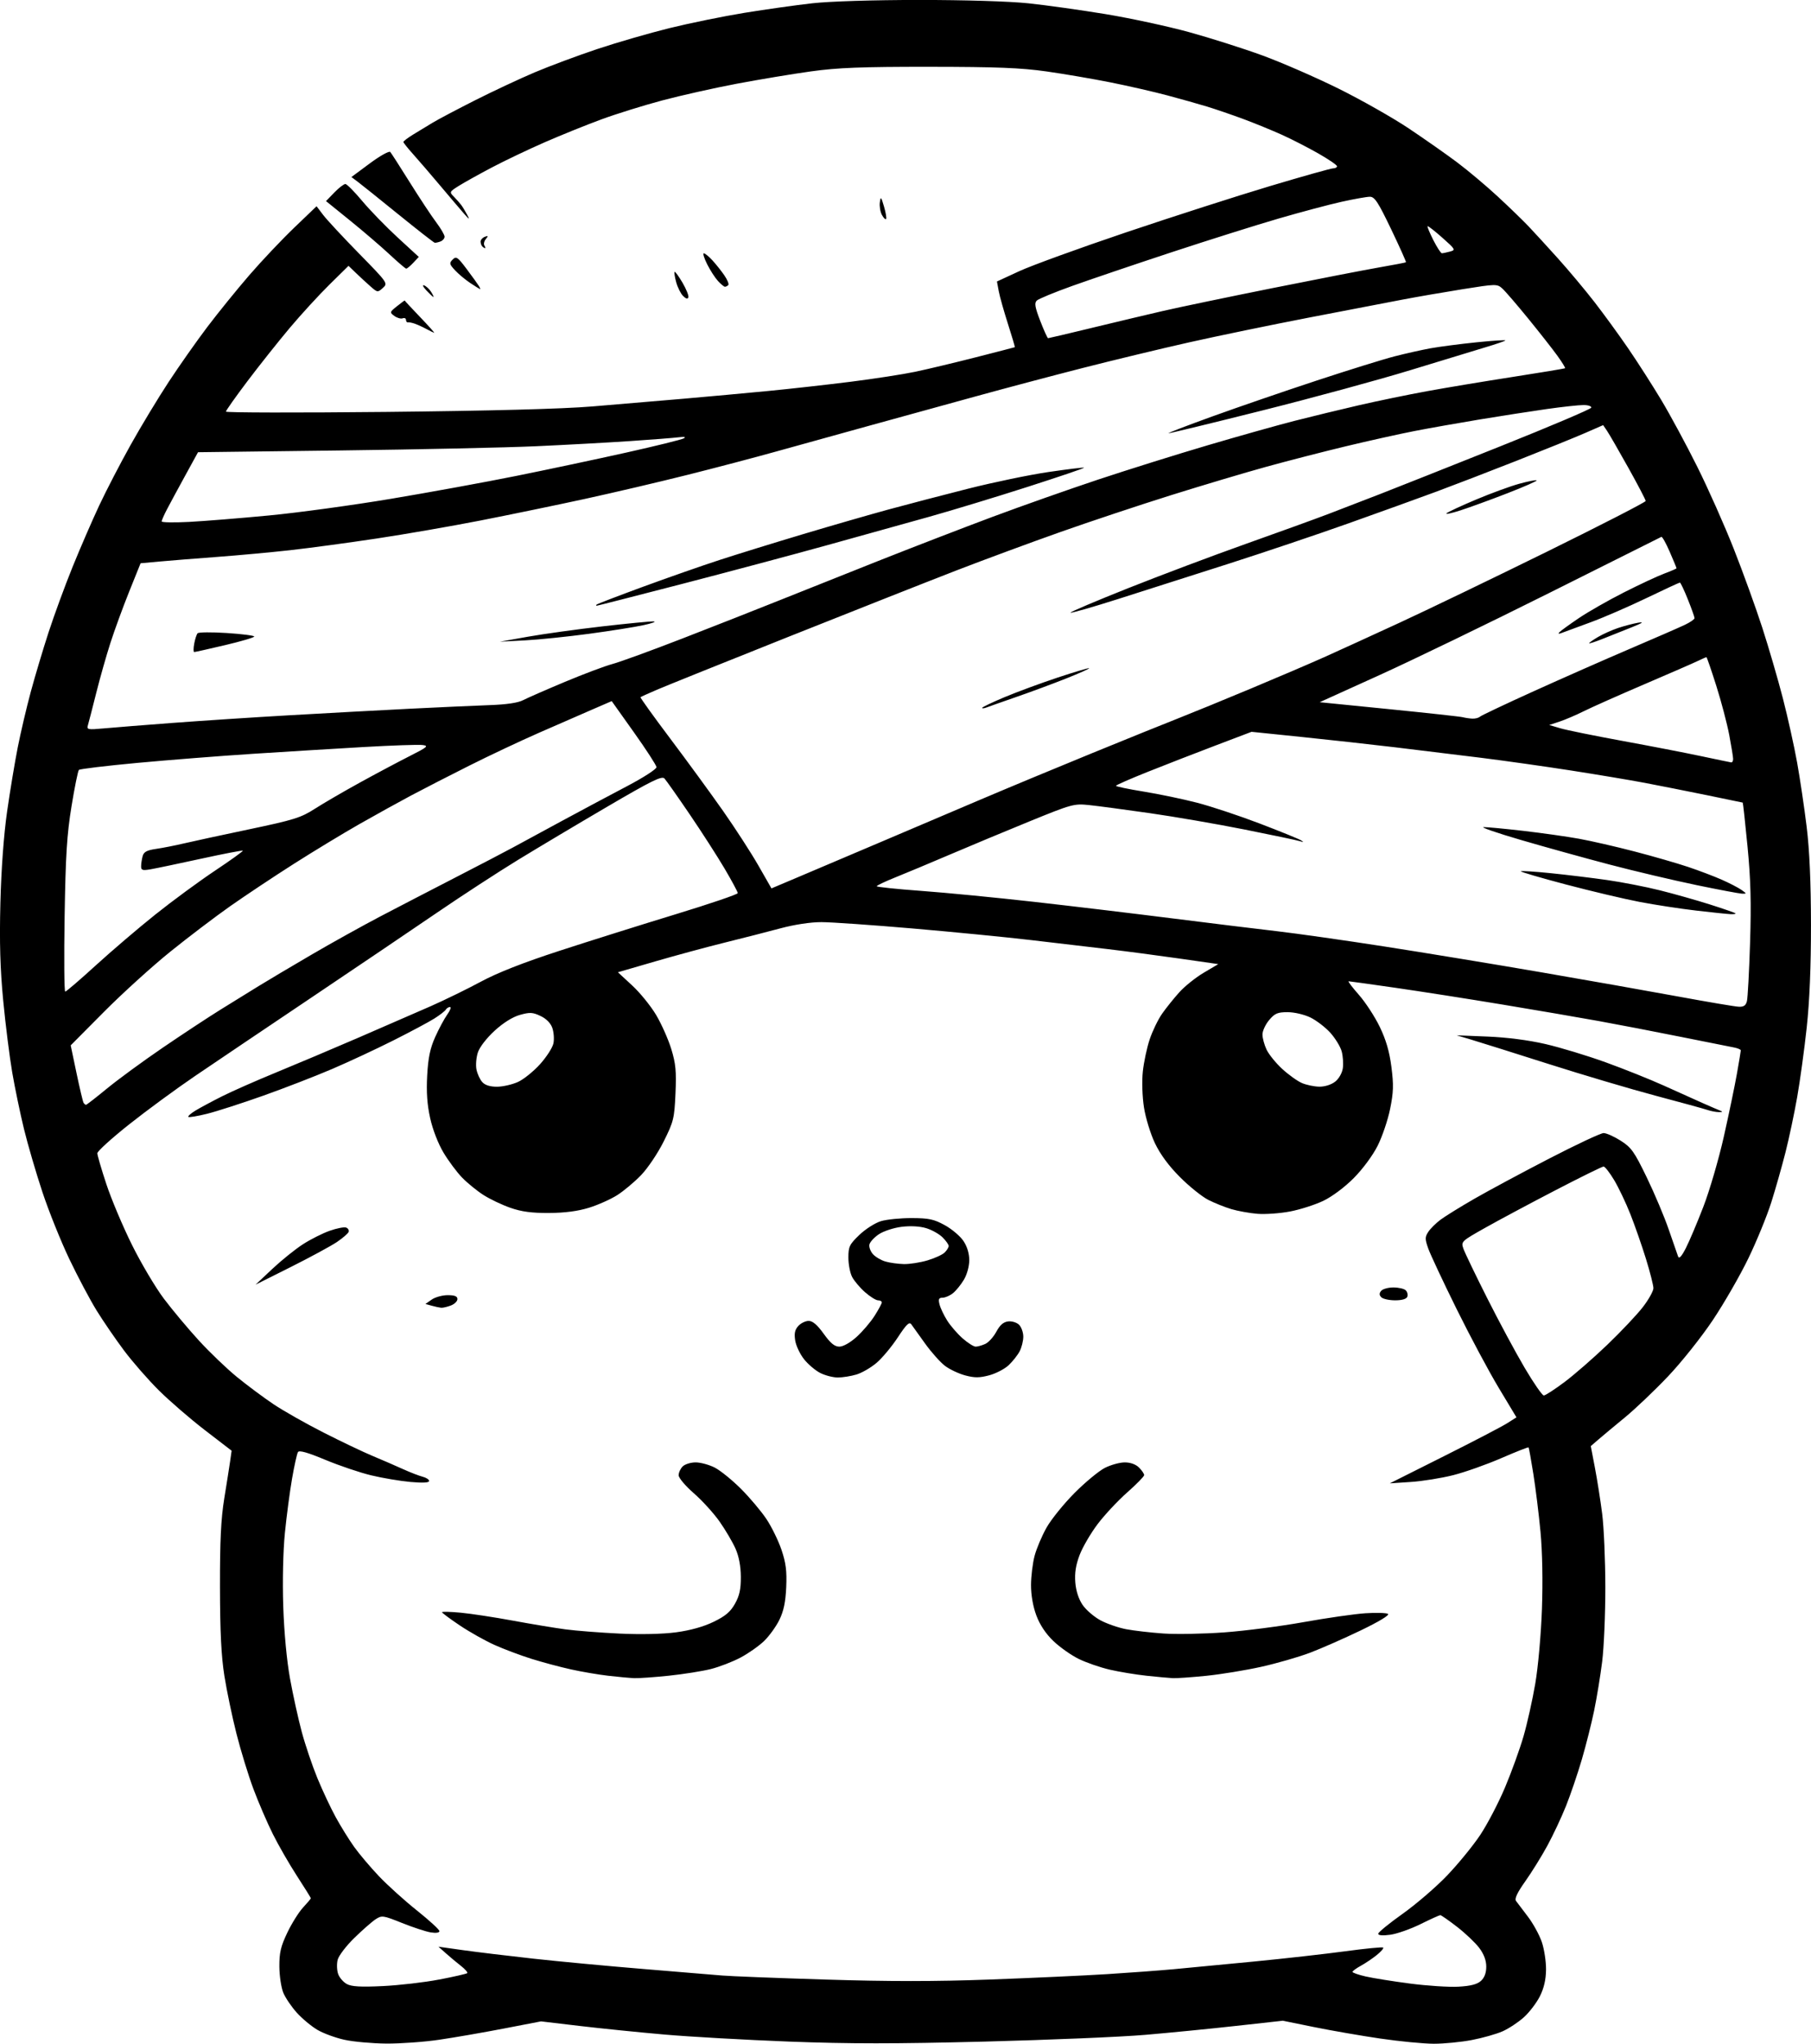 <?xml version="1.0" encoding="UTF-8" standalone="no"?>
<!-- Created with Inkscape (http://www.inkscape.org/) -->

<svg
   width="186.301mm"
   height="210.2mm"
   viewBox="0 0 186.301 210.2"
   version="1.1"
   id="svg1"
   xml:space="preserve"
   xmlns="http://www.w3.org/2000/svg"
   xmlns:svg="http://www.w3.org/2000/svg"><defs
     id="defs1"><clipPath
       clipPathUnits="userSpaceOnUse"
       id="clipPath3"><path
         id="path3"
         style="fill:#ff0000;fill-opacity:1;fill-rule:nonzero;stroke:none;stroke-width:0.265"
         d="M -89.403,17.953 V 231.3 H 127.508 V 17.953 Z M 57.309,146.549 c 0.779,0.017 1.735,0.443 2.742,1.429 1.453,1.422 2.55,3.153 3.545,4.912 0.577,1.139 1.155,2.278 1.724,3.421 2.235,4.488 -2.301,6.745 -4.534,2.256 -0.531,-1.067 -1.074,-2.128 -1.605,-3.196 -0.69,-1.236 -1.451,-2.424 -2.372,-3.504 -2.339,-2.741 -1.492,-5.364 0.5,-5.32 z" /></clipPath><clipPath
       clipPathUnits="userSpaceOnUse"
       id="clipPath13"><path
         id="path14"
         style="fill:#ff0000;fill-opacity:1;fill-rule:nonzero;stroke:none;stroke-width:0.265"
         d="M 84.92,6.468 V 221.747 H 301.984 V 6.468 Z M 147.303,105.999 c 1.813,0.032 2.92,2.212 1.02,4.898 -0.86,1.216 -1.919,2.265 -2.928,3.352 -3.411,3.675 -7.125,0.225 -3.71,-3.447 0.863,-0.928 1.774,-1.818 2.517,-2.849 1.008,-1.398 2.152,-1.971 3.102,-1.954 z m 142.07,64.877 c 1.17,0.019 2.442,1.133 2.849,3.448 0.109,0.617 0.305,1.218 0.556,1.791 2.007,4.594 -2.798,6.589 -4.678,1.941 -0.413,-1.023 -0.771,-2.073 -0.912,-3.173 -0.338,-2.642 0.859,-4.028 2.185,-4.007 z m -10.44,21.226 c 2.358,0.053 3.266,2.914 0.218,5.115 -0.439,0.317 -0.879,0.635 -1.318,0.952 -2.327,1.612 -4.731,3.096 -7.162,4.543 -4.308,2.565 -6.911,-1.774 -2.606,-4.343 2.335,-1.393 4.648,-2.811 6.882,-4.362 0.413,-0.298 0.826,-0.597 1.238,-0.895 1.016,-0.734 1.963,-1.029 2.749,-1.011 z" /></clipPath><clipPath
       clipPathUnits="userSpaceOnUse"
       id="clipPath40"><path
         id="path41"
         style="fill:#ff0000;fill-opacity:1;fill-rule:nonzero;stroke:none;stroke-width:0.265"
         d="M 43.057,-39.498 V 187.125 H 282.728 V -39.498 Z M 273.926,87.761 c 0.888,1.99e-4 1.793,0.629 2.287,1.936 0.24,0.181 0.455,0.438 0.653,0.731 0.052,-0.004 0.104,-0.009 0.156,-0.009 1.262,-1.43e-4 2.484,1.253 2.414,3.758 -0.062,2.208 -0.32,4.403 -0.577,6.595 -0.253,1.781 -0.124,0.912 -0.382,2.606 -0.197,1.294 -0.69,2.176 -1.288,2.718 -0.393,2.176 -1.155,4.269 -1.982,6.313 -0.604,1.417 -0.293,0.726 -0.929,2.076 -1.392,2.957 -3.829,3.062 -4.761,1.523 -0.503,2.475 -2.509,3.069 -3.797,1.846 -1.491,0.85 -2.947,1.762 -4.369,2.723 -1.932,1.353 -3.74,2.87 -5.601,4.318 -1.056,0.864 -2.249,1.52 -3.449,2.155 -0.851,0.456 -1.787,0.682 -2.729,0.855 -4.931,0.904 -5.831,-4.154 -0.887,-4.986 0.429,-0.072 0.865,-0.146 1.256,-0.349 0.939,-0.493 1.878,-0.991 2.7,-1.671 1.952,-1.519 3.848,-3.111 5.882,-4.521 1.911,-1.284 3.872,-2.496 5.896,-3.593 -0.004,-0.48 0.074,-1.012 0.285,-1.604 0.093,-2.239 0.229,-4.478 0.362,-6.714 0.041,-0.713 0.081,-1.426 0.122,-2.138 0.143,-2.503 1.478,-3.682 2.742,-3.61 0.021,0.001 0.04,0.017 0.061,0.019 0.204,-1.107 0.405,-2.215 0.601,-3.324 0.408,-2.314 1.722,-3.351 2.911,-3.29 0.016,7.93e-4 0.03,0.014 0.046,0.015 -0.007,-0.101 -0.012,-0.203 -0.021,-0.304 -0.23,-2.654 1.062,-4.073 2.398,-4.073 z m -1.758,16.091 c -0.012,0.066 -0.024,0.131 -0.037,0.197 -0.515,2.431 -1.118,4.86 -2.023,7.18 0.023,0.01 0.047,0.019 0.07,0.029 0.08,-0.18 0.112,-0.231 0.337,-0.76 0.682,-1.661 1.293,-3.36 1.669,-5.119 0.057,-0.266 0.126,-0.515 0.204,-0.75 -0.087,-0.243 -0.18,-0.482 -0.22,-0.778 z" /></clipPath><clipPath
       clipPathUnits="userSpaceOnUse"
       id="clipPath70"><path
         id="path71"
         style="fill:#ff0000;fill-opacity:1;fill-rule:nonzero;stroke:none;stroke-width:0.265"
         d="M 97.496,-109.053 V 118.098 H 291.957 V -109.053 Z M 274.904,19.673 c 1.064,-0.014 2.291,0.797 3.052,2.687 0.249,0.618 0.547,1.213 0.812,1.823 0.107,-2.113 1.289,-3.2 2.487,-3.161 1.187,0.04 2.387,1.184 2.566,3.527 0.14,1.838 0.193,3.681 0.244,5.524 -0.011,1.287 0.002,0.664 -0.037,1.869 -0.066,2.043 -0.948,3.225 -1.958,3.569 -1.069,1.012 -3.065,0.734 -4.388,-1.801 -0.66,-1.264 -1.3,-2.536 -1.914,-3.823 -0.891,-1.859 -1.744,-3.734 -2.514,-5.646 -1.111,-2.762 0.095,-4.547 1.65,-4.568 z M 227.408,35.166 c 2.854,0.015 3.658,3.328 -0.009,5.106 -0.104,0.05 -0.215,0.086 -0.319,0.136 0.088,0.175 0.173,0.357 0.252,0.552 0.293,0.724 0.673,1.407 1.022,2.105 0.498,0.995 0.621,1.855 0.55,2.582 0.792,0.093 1.701,0.526 2.612,1.422 0.856,0.843 1.702,1.693 2.505,2.586 0.742,0.777 1.453,1.573 2.073,2.452 0.272,0.28 0.491,0.609 0.725,0.921 0.429,0.574 0.681,1.116 0.845,1.632 0.408,0.301 0.817,0.711 1.211,1.261 0.724,1.01 1.467,2.007 2.157,3.042 0.676,1.094 1.398,2.16 2.147,3.204 0.571,1.006 1.296,1.896 2.011,2.799 0.728,0.988 1.677,1.73 2.628,2.487 0.722,0.583 1.495,1.1 2.254,1.633 0.305,0.214 0.496,0.444 0.726,0.669 1.203,-0.616 2.413,-1.22 3.623,-1.819 3.306,-1.685 6.712,-3.157 10.085,-4.697 2.151,-0.996 4.314,-1.966 6.48,-2.928 1.577,-0.776 3.159,-1.558 4.67,-2.459 0.959,-0.641 2.093,-1.036 2.987,-1.773 0.287,-0.274 0.732,-0.459 0.897,-0.843 0.681,-1.583 1.735,-2.217 2.705,-2.202 1.852,0.029 3.398,2.421 1.462,5.081 -0.558,0.767 -1.201,1.439 -1.983,1.984 -1.094,0.816 -2.306,1.431 -3.487,2.111 -1.685,0.992 -3.433,1.881 -5.194,2.729 -2.15,0.955 -4.297,1.918 -6.433,2.907 -3.326,1.518 -6.683,2.968 -9.942,4.63 -2.508,1.241 -5.016,2.489 -7.449,3.871 -4.168,2.367 -6.787,-1.43 -3.212,-3.955 -0.452,-0.321 -0.913,-0.629 -1.344,-0.978 -1.252,-0.998 -2.476,-2.022 -3.446,-3.309 -0.762,-0.966 -1.542,-1.917 -2.153,-2.989 -0.783,-1.094 -1.542,-2.206 -2.248,-3.351 -0.585,-0.885 -1.23,-1.727 -1.83,-2.602 -0.434,-0.634 -0.706,-1.242 -0.855,-1.809 -0.463,-0.305 -0.925,-0.703 -1.368,-1.296 -0.269,-0.361 -0.532,-0.727 -0.829,-1.066 -0.481,-0.719 -1.103,-1.312 -1.678,-1.953 -0.742,-0.827 -1.529,-1.608 -2.319,-2.389 -1.064,-1.052 -1.491,-2.108 -1.473,-2.979 -0.914,-0.171 -1.898,-0.859 -2.638,-2.341 -0.487,-0.976 -1.028,-1.934 -1.362,-2.978 -8e-4,-0.002 -0.001,-0.004 -0.002,-0.007 -4.509,1.671 -6.301,-2.894 -1.716,-4.743 1.473,-0.594 2.958,-1.172 4.39,-1.86 0.847,-0.407 1.615,-0.579 2.274,-0.576 z" /></clipPath><clipPath
       clipPathUnits="userSpaceOnUse"
       id="clipPath74"><path
         id="path74"
         style="fill:#ff0000;fill-opacity:1;fill-rule:nonzero;stroke:none;stroke-width:0.265"
         d="M -29.884,-77.634 V 138.928 H 157.383 V -77.634 Z m 105.147,29.171 c 1.817,-0.063 3.051,2.061 1.286,4.838 -1.693,2.663 -3.352,5.35 -4.901,8.099 -2.462,4.368 -6.904,1.945 -4.446,-2.425 1.602,-2.849 3.32,-5.632 5.073,-8.39 0.924,-1.455 2.037,-2.088 2.988,-2.121 z" /></clipPath><clipPath
       clipPathUnits="userSpaceOnUse"
       id="clipPath96"><path
         id="path97"
         style="fill:#ff0000;fill-opacity:1;fill-rule:nonzero;stroke:none;stroke-width:0.265"
         d="M 42.322,-124.123 V 99.614 H 302.684 V -124.123 Z m 40.333,11.403 c 1.194,0.028 2.451,1.157 2.735,3.49 0.08,0.655 0.17,1.309 0.251,1.964 0.465,-0.511 1.041,-0.769 1.613,-0.769 1.266,10e-6 2.509,1.254 2.459,3.76 -0.055,2.764 0.145,5.52 0.415,8.268 0.439,3.96 1.043,7.9 1.821,11.808 0.267,1.605 0.705,3.161 1.219,4.701 1.47,4.411 -2.564,6.102 -4.414,2.53 0.076,0.719 0.203,1.433 0.236,2.155 0.229,5.008 -4.765,5.005 -5.065,0 -0.226,-3.772 -1.059,-7.5 -1.755,-11.21 -0.885,-4.48 -1.337,-9.02 -1.674,-13.569 -0.096,-1.29 0.179,-2.259 0.632,-2.92 -0.266,-2.07 -0.526,-4.141 -0.776,-6.214 -0.32,-2.644 0.952,-4.026 2.305,-3.994 z M 238.177,73.473 c 0.735,0.009 1.599,0.258 2.532,0.834 1.557,0.962 2.938,2.179 4.369,3.314 1.888,1.433 3.695,2.966 5.546,4.445 1.456,1.008 2.826,2.135 4.257,3.176 1.018,0.731 2.048,1.444 3.073,2.165 0.106,0.068 0.212,0.137 0.318,0.205 1.021,0.659 1.625,1.404 1.902,2.118 2.665,1.245 1.896,4.675 -2.237,4.619 -1.032,-0.014 -2.065,-0.029 -3.096,-0.064 -1.753,-0.066 -3.508,-0.153 -5.247,-0.402 -1.6,-0.264 -3.181,-0.634 -4.709,-1.185 -1.408,-0.529 -2.822,-1.053 -4.176,-1.71 -1.148,-0.642 -2.264,-1.323 -3.217,-2.241 -0.917,-0.777 -1.798,-1.593 -2.7,-2.388 -2.704,-2.382 -1.769,-5.031 0.373,-5.107 0.313,-0.011 0.653,0.032 1.01,0.14 0.386,-0.578 1.079,-0.981 2.08,-0.968 0.564,0.007 1.215,0.139 1.942,0.431 0.589,0.237 1.171,0.489 1.75,0.749 -0.006,-0.004 -0.011,-0.009 -0.017,-0.013 -1.322,-1.048 -2.593,-2.181 -4.032,-3.069 -3.334,-2.056 -2.348,-5.08 0.278,-5.048 z" /></clipPath><clipPath
       clipPathUnits="userSpaceOnUse"
       id="clipPath100"><path
         id="path100"
         style="fill:#ff0000;fill-opacity:1;fill-rule:nonzero;stroke:none;stroke-width:0.265"
         d="M 72.015,-199.686 V 40.577 h 244.165 v -240.263 z m 145.092,146.98 c 1.288,0.013 2.575,0.026 3.863,0.039 5.013,0.052 4.96,5.12 -0.054,5.064 l -3.693,-0.041 c -5.454,0.125 -10.932,0.222 -16.351,0.891 -4.976,0.615 -5.691,-4.389 -0.716,-5.014 5.617,-0.706 11.297,-0.81 16.951,-0.94 z" /></clipPath><clipPath
       clipPathUnits="userSpaceOnUse"
       id="clipPath159"><path
         id="path160"
         style="fill:#ff0000;fill-opacity:1;fill-rule:nonzero;stroke:none;stroke-width:0.265"
         d="M 30.821,-185.611 V 16.296 H 207.194 V -185.611 Z m 46.19,47.713 c 2.838,0.031 3.593,3.378 -0.082,5.136 -0.869,0.416 -0.437,0.212 -1.296,0.61 -1.617,0.782 -3.284,1.462 -4.858,2.334 -1.786,0.992 -3.487,2.12 -5.137,3.325 -1.507,1.094 -2.971,2.245 -4.403,3.436 -3.855,3.206 -6.957,-0.784 -3.109,-3.998 1.471,-1.229 2.984,-2.405 4.533,-3.534 1.814,-1.328 3.691,-2.56 5.653,-3.655 1.65,-0.93 3.41,-1.635 5.109,-2.464 0.92,-0.428 0.479,-0.22 1.321,-0.623 0.848,-0.406 1.614,-0.575 2.269,-0.568 z m 99.498,69.086 c 0.388,0.007 0.811,0.058 1.27,0.16 1.438,0.32 2.711,0.979 3.912,1.771 0.185,-0.021 0.328,-0.075 0.532,-0.079 0.147,-0.003 0.298,-0.001 0.455,0.005 1.86,0.075 3.526,0.788 5.122,1.69 1.714,0.993 3.223,2.243 4.606,3.651 1.184,1.308 2.335,2.651 3.331,4.109 0.693,1.015 1.259,2.111 1.738,3.242 0.322,0.759 0.47,1.561 0.57,2.373 0.612,4.976 -5.135,5.52 -5.039,0.507 0.006,-0.318 -0.107,-0.631 -0.205,-0.929 -0.305,-0.749 -0.692,-1.463 -1.131,-2.142 -0.822,1.138 -2.784,1.277 -4.662,-0.737 -0.858,-0.92 -0.413,-0.454 -1.334,-1.396 -1.636,-1.665 -3.279,-3.326 -5.068,-4.829 -1.181,-0.913 -2.348,-1.871 -3.819,-2.269 -4.386,-1.186 -4.026,-5.195 -0.277,-5.126 z m -120.258,19.369 c 1.285,-0.001 2.654,1.248 2.786,3.751 0.014,0.272 -0.039,0.535 -0.055,0.803 0.81,-2.64e-4 1.619,-0.002 2.429,-5.29e-4 0.928,0.002 1.855,0.01 2.783,0.033 2.533,0.069 5.065,0.22 7.589,0.442 1.847,0.179 3.698,0.315 5.539,0.55 1.347,0.277 2.691,0.597 3.988,1.056 0.996,0.309 1.903,0.812 2.794,1.343 1.08,0.613 1.838,1.499 2.399,2.593 0.234,0.499 0.358,1.032 0.476,1.567 1.081,4.896 -4.059,5.974 -4.956,1.042 -0.025,-0.14 -0.051,-0.28 -0.086,-0.418 -0.005,-0.037 0.079,-0.078 0.05,-0.101 -0.151,-0.118 -0.324,-0.205 -0.471,-0.329 -0.622,-0.37 -1.224,-0.74 -1.929,-0.933 -0.941,-0.355 -1.937,-0.538 -2.907,-0.794 -1.776,-0.228 -3.561,-0.353 -5.342,-0.529 -2.418,-0.215 -4.844,-0.356 -7.271,-0.424 -1.813,-0.047 -3.626,-0.027 -5.439,-0.03 -0.339,-5.29e-4 -0.653,-0.026 -0.946,-0.07 -1.016,1.579 -2.603,1.744 -3.565,0.778 -0.989,-0.39 -1.82,-1.589 -1.819,-3.604 7.67e-4,-1.303 0.098,-2.602 0.732,-3.773 0.413,-0.763 0.895,-1.321 1.395,-1.705 0.433,-0.799 1.1,-1.244 1.826,-1.244 z m 143.346,5.984 c 3.459,0.12 3.881,4.038 -0.39,5.102 -0.841,0.21 -1.685,0.415 -2.509,0.686 -1.329,0.429 -2.647,0.893 -3.982,1.304 -4.791,1.476 -6.176,-3.371 -1.391,-4.869 1.278,-0.4 2.542,-0.842 3.816,-1.254 0.934,-0.307 1.888,-0.544 2.842,-0.781 0.456,-0.114 0.88,-0.173 1.27,-0.187 0.118,-0.004 0.233,-0.004 0.344,-5.29e-4 z M 87.307,-20.342 c 3.118,0.067 3.727,3.682 -0.25,5.125 -2.106,0.764 -4.223,1.501 -6.315,2.302 -3.227,1.269 -6.529,2.513 -9.376,4.534 -0.359,0.254 -0.708,0.454 -1.047,0.608 0.144,0.155 0.283,0.314 0.427,0.469 0.334,0.342 0.667,0.684 1.001,1.025 3.504,3.586 -0.124,7.127 -3.624,3.537 l -1.086,-1.114 c -1.583,-1.703 -3.175,-3.419 -4.491,-5.342 -1.859,-2.715 -0.694,-4.85 1.134,-4.833 0.958,0.009 2.098,0.608 3.08,2.024 0.141,0.203 0.31,0.383 0.457,0.581 0.275,-0.322 0.616,-0.643 1.039,-0.953 3.211,-2.351 6.956,-3.8 10.63,-5.248 2.135,-0.82 4.294,-1.571 6.444,-2.351 0.736,-0.267 1.4,-0.376 1.978,-0.364 z m -34.101,10.909 c 0.077,-0.003 0.157,-0.003 0.237,5.291e-4 0.429,0.017 0.912,0.155 1.417,0.363 0.156,-0.036 0.321,-0.058 0.497,-0.064 0.767,-0.023 1.708,0.261 2.741,0.97 1.307,0.897 2.261,2.186 3.146,3.479 0.691,1.065 1.222,2.217 1.975,3.242 0.362,0.54 0.757,1.049 1.211,1.514 3.049,3.118 0.655,6.212 -2.3,4.579 C 61.387,4.942 60.389,4.995 59.159,4.615 58.154,4.303 57.164,3.952 56.207,3.508 54.732,2.861 53.301,2.12 51.941,1.254 c -3.304,-2.103 -2.536,-5.25 -0.017,-5.254 0.705,-0.001 1.548,0.244 2.477,0.827 0.083,0.052 0.168,0.101 0.252,0.153 -0.474,-0.472 -0.976,-0.914 -1.534,-1.29 -3.147,-2.12 -2.314,-5.033 0.088,-5.122 z" /></clipPath><clipPath
       clipPathUnits="userSpaceOnUse"
       id="clipPath170"><path
         id="path171"
         style="fill:#ff0000;fill-opacity:1;fill-rule:nonzero;stroke:none;stroke-width:0.265"
         d="M 38.805,-199.541 V -9.403 H 190.894 V -199.541 Z m 94.479,107.046 c 0.435,0.006 -0.002,0.726 -0.448,1.611 0.554,-0.366 1.302,-0.64 2.255,-0.75 1.267,-0.146 0.618,-0.071 1.947,-0.225 1.755,-0.192 3.517,-0.401 5.283,-0.419 5.013,-0.053 5.013,4.984 0,5.065 -1.581,0.026 -3.159,0.216 -4.73,0.389 -0.205,0.024 -0.179,0.021 -0.303,0.035 -0.04,0.023 -0.064,0.049 -0.105,0.071 -1.085,0.584 -1.995,1.401 -2.905,2.216 -0.546,0.533 -0.259,0.256 -0.865,0.829 -2.393,2.264 -4.673,1.431 -4.952,-0.371 -1.035,-0.731 -1.368,-2.477 0.05,-4.52 0.934,-1.347 1.993,-2.637 3.469,-3.415 0.693,-0.365 1.097,-0.519 1.304,-0.516 z" /></clipPath></defs><g
     id="layer1"
     transform="translate(77.622,172.502)"><path
       style="fill:#000000"
       d="m -42.162,37.293 c -0.922,-0.2 -2.182,-0.66 -2.8,-1.023 -0.618,-0.362 -1.572,-1.155 -2.12,-1.761 -0.548,-0.606 -1.174,-1.53 -1.393,-2.052 -0.218,-0.522 -0.402,-1.738 -0.408,-2.701 -0.009,-1.431 0.141,-2.069 0.82,-3.491 0.457,-0.957 1.188,-2.123 1.624,-2.59 0.436,-0.467 0.793,-0.892 0.793,-0.945 0,-0.052 -0.641,-1.082 -1.424,-2.287 -0.783,-1.206 -1.899,-3.144 -2.48,-4.309 -0.581,-1.164 -1.484,-3.26 -2.006,-4.657 -0.522,-1.397 -1.307,-3.957 -1.745,-5.689 -0.438,-1.732 -0.995,-4.398 -1.238,-5.926 -0.32,-2.013 -0.445,-4.527 -0.453,-9.128 -0.008,-4.779 0.101,-7.037 0.442,-9.128 0.249,-1.528 0.521,-3.257 0.605,-3.842 l 0.151,-1.064 -2.74,-2.106 c -1.507,-1.159 -3.641,-3.002 -4.743,-4.096 -1.102,-1.094 -2.717,-2.942 -3.588,-4.106 -0.871,-1.164 -2.137,-3.011 -2.813,-4.104 -0.676,-1.093 -1.939,-3.474 -2.808,-5.292 -0.869,-1.818 -2.114,-4.912 -2.766,-6.877 -0.653,-1.965 -1.506,-4.882 -1.897,-6.482 -0.391,-1.601 -0.936,-4.219 -1.211,-5.818 -0.275,-1.599 -0.694,-4.933 -0.931,-7.408 -0.315,-3.287 -0.393,-5.998 -0.29,-10.057 0.088,-3.472 0.347,-6.995 0.69,-9.393 0.302,-2.11 0.796,-5.083 1.097,-6.608 0.301,-1.524 0.902,-4.084 1.335,-5.689 0.433,-1.605 1.26,-4.369 1.837,-6.144 0.578,-1.774 1.693,-4.811 2.479,-6.747 0.786,-1.936 2.016,-4.771 2.733,-6.299 0.717,-1.528 2.169,-4.326 3.226,-6.218 1.057,-1.892 2.811,-4.796 3.899,-6.455 1.088,-1.658 2.885,-4.214 3.994,-5.678 1.109,-1.465 3.05,-3.859 4.312,-5.319 1.262,-1.461 3.337,-3.654 4.609,-4.875 l 2.314,-2.219 0.68,0.896 c 0.374,0.493 2.03,2.274 3.679,3.958 2.976,3.039 2.995,3.066 2.461,3.549 -0.525,0.475 -0.556,0.471 -1.263,-0.15 -0.399,-0.351 -1.073,-0.972 -1.498,-1.381 l -0.773,-0.743 -1.962,1.933 c -1.079,1.063 -2.914,3.064 -4.077,4.446 -1.163,1.382 -3.117,3.84 -4.342,5.462 -1.225,1.622 -2.228,3.04 -2.228,3.151 0,0.111 7.412,0.126 16.47,0.032 10.782,-0.112 18.115,-0.306 21.233,-0.564 2.619,-0.216 6.846,-0.574 9.393,-0.795 2.547,-0.221 6.476,-0.58 8.731,-0.799 2.256,-0.218 6.066,-0.645 8.467,-0.948 2.401,-0.303 5.378,-0.763 6.615,-1.023 1.237,-0.26 4.035,-0.928 6.218,-1.485 2.183,-0.557 3.994,-1.026 4.024,-1.042 0.031,-0.015 -0.286,-1.095 -0.705,-2.398 -0.418,-1.303 -0.844,-2.818 -0.946,-3.365 l -0.185,-0.995 2.292,-1.059 c 1.26,-0.582 6.185,-2.372 10.944,-3.978 4.759,-1.605 11.419,-3.747 14.801,-4.759 3.382,-1.012 6.329,-1.84 6.548,-1.84 0.22,0 0.399,-0.098 0.399,-0.217 0,-0.12 -0.863,-0.71 -1.918,-1.312 -1.055,-0.602 -2.743,-1.468 -3.752,-1.923 -1.008,-0.456 -2.794,-1.186 -3.969,-1.622 -1.174,-0.436 -2.85,-1.011 -3.723,-1.277 -0.873,-0.266 -2.719,-0.786 -4.101,-1.155 -1.382,-0.369 -4.002,-0.968 -5.821,-1.332 -1.819,-0.364 -4.796,-0.873 -6.615,-1.131 -2.618,-0.371 -5.126,-0.47 -12.039,-0.475 -6.993,-0.005 -9.416,0.089 -12.171,0.471 -1.892,0.263 -5.326,0.833 -7.631,1.268 -2.305,0.435 -5.758,1.208 -7.673,1.718 -1.915,0.51 -4.733,1.387 -6.263,1.95 -1.53,0.563 -4.15,1.621 -5.821,2.351 -1.671,0.73 -4.11,1.891 -5.42,2.581 -1.31,0.69 -2.84,1.541 -3.401,1.891 -0.994,0.621 -1.008,0.649 -0.529,1.133 0.27,0.273 0.61,0.656 0.755,0.853 0.146,0.196 0.42,0.648 0.609,1.005 0.289,0.542 0.232,0.519 -0.349,-0.146 -0.381,-0.437 -1.489,-1.739 -2.461,-2.894 -0.972,-1.155 -2.214,-2.597 -2.76,-3.205 -0.546,-0.608 -0.992,-1.169 -0.992,-1.247 0,-0.079 0.446,-0.418 0.992,-0.755 0.546,-0.337 1.468,-0.897 2.051,-1.245 0.582,-0.348 2.547,-1.384 4.366,-2.303 1.819,-0.918 4.557,-2.2 6.085,-2.848 1.528,-0.648 4.43,-1.729 6.448,-2.403 2.019,-0.674 5.366,-1.643 7.438,-2.154 2.072,-0.511 5.54,-1.218 7.707,-1.571 2.167,-0.353 5.308,-0.796 6.982,-0.983 1.802,-0.202 6.278,-0.341 10.98,-0.342 4.705,-0.001 9.284,0.139 11.245,0.345 1.819,0.191 5.391,0.691 7.938,1.111 2.547,0.42 6.416,1.255 8.598,1.855 2.182,0.6 5.576,1.679 7.541,2.397 1.965,0.719 5.478,2.249 7.806,3.4 2.328,1.152 5.584,2.995 7.234,4.097 1.65,1.102 3.909,2.686 5.019,3.521 1.11,0.835 2.975,2.403 4.143,3.485 1.168,1.082 2.585,2.451 3.148,3.043 0.563,0.592 1.934,2.088 3.047,3.324 1.113,1.237 2.808,3.261 3.766,4.498 0.959,1.237 2.519,3.38 3.466,4.763 0.947,1.382 2.473,3.764 3.392,5.292 0.918,1.528 2.589,4.624 3.713,6.879 1.124,2.256 2.818,6.066 3.763,8.467 0.946,2.401 2.26,6.032 2.92,8.07 0.66,2.037 1.615,5.312 2.122,7.276 0.506,1.965 1.167,4.941 1.467,6.615 0.3,1.673 0.742,4.65 0.982,6.615 0.293,2.403 0.438,5.694 0.442,10.054 0.004,4.303 -0.143,7.861 -0.438,10.583 -0.244,2.256 -0.685,5.47 -0.979,7.144 -0.294,1.673 -0.835,4.228 -1.202,5.676 -0.367,1.448 -1.026,3.77 -1.465,5.159 -0.439,1.389 -1.493,3.964 -2.341,5.723 -0.848,1.758 -2.499,4.628 -3.668,6.377 -1.176,1.76 -3.241,4.353 -4.624,5.807 -1.374,1.445 -3.364,3.338 -4.422,4.207 -1.058,0.869 -2.281,1.888 -2.718,2.266 l -0.794,0.686 0.426,2.224 c 0.234,1.223 0.57,3.355 0.746,4.738 0.176,1.382 0.322,4.776 0.325,7.541 0.003,2.765 -0.144,6.218 -0.327,7.673 -0.183,1.455 -0.554,3.717 -0.824,5.027 -0.271,1.31 -0.841,3.572 -1.267,5.027 -0.426,1.455 -1.156,3.598 -1.62,4.763 -0.465,1.164 -1.33,3.01 -1.924,4.101 -0.593,1.091 -1.618,2.742 -2.276,3.669 -0.816,1.148 -1.119,1.789 -0.953,2.012 0.134,0.18 0.687,0.91 1.229,1.623 0.542,0.713 1.186,1.889 1.431,2.615 0.245,0.726 0.439,1.997 0.431,2.826 -0.01,1.024 -0.211,1.9 -0.629,2.737 -0.338,0.677 -1.08,1.651 -1.649,2.165 -0.569,0.514 -1.556,1.165 -2.193,1.447 -0.637,0.282 -2.061,0.685 -3.165,0.896 -1.103,0.211 -2.859,0.383 -3.901,0.382 -1.042,-7.88e-4 -3.524,-0.241 -5.515,-0.533 -1.991,-0.292 -5.061,-0.825 -6.821,-1.183 l -3.202,-0.652 -4.82,0.534 c -2.651,0.294 -6.844,0.707 -9.318,0.918 C 37.738,36.992 30.296,37.303 23.675,37.473 14.506,37.708 9.713,37.708 3.567,37.473 -0.872,37.303 -6.646,36.977 -9.266,36.748 -11.885,36.52 -15.814,36.121 -17.997,35.863 l -3.969,-0.47 -3.836,0.74 c -2.11,0.407 -5.102,0.925 -6.649,1.152 -1.547,0.227 -3.987,0.403 -5.424,0.392 -1.437,-0.012 -3.366,-0.185 -4.288,-0.385 z m 9.719,-6.201 c 1.513,-0.29 2.811,-0.587 2.885,-0.661 0.074,-0.074 -0.211,-0.403 -0.633,-0.733 -0.422,-0.329 -1.118,-0.911 -1.547,-1.292 l -0.78,-0.693 2.499,0.352 c 1.375,0.194 4.642,0.589 7.262,0.878 2.619,0.289 7.739,0.769 11.377,1.067 3.638,0.297 7.269,0.599 8.07,0.669 0.8,0.071 5.563,0.257 10.583,0.413 6.541,0.204 11.34,0.204 16.933,-0.002 4.293,-0.158 9.71,-0.407 12.039,-0.553 2.328,-0.146 5.424,-0.376 6.879,-0.51 1.455,-0.134 5.171,-0.489 8.258,-0.789 3.087,-0.3 7.311,-0.775 9.386,-1.055 2.075,-0.281 3.831,-0.452 3.902,-0.381 0.071,0.071 -0.224,0.415 -0.655,0.764 -0.431,0.349 -1.17,0.847 -1.643,1.107 -0.473,0.259 -0.86,0.543 -0.86,0.63 0,0.087 0.604,0.298 1.342,0.469 0.738,0.17 2.792,0.499 4.564,0.731 1.772,0.232 4.017,0.377 4.989,0.323 1.254,-0.069 1.926,-0.242 2.315,-0.594 0.365,-0.33 0.549,-0.821 0.549,-1.467 0,-0.648 -0.241,-1.29 -0.728,-1.935 -0.4,-0.53 -1.427,-1.504 -2.281,-2.164 -0.854,-0.66 -1.627,-1.199 -1.717,-1.199 -0.09,0 -1.006,0.416 -2.035,0.924 -1.029,0.508 -2.429,1.001 -3.111,1.094 -0.786,0.108 -1.241,0.07 -1.241,-0.103 0,-0.15 1.126,-1.071 2.503,-2.047 1.377,-0.976 3.433,-2.744 4.569,-3.93 1.137,-1.186 2.67,-3.061 3.409,-4.166 0.738,-1.106 1.889,-3.308 2.558,-4.895 0.669,-1.587 1.527,-3.956 1.906,-5.266 0.38,-1.31 0.925,-3.75 1.211,-5.424 0.293,-1.712 0.593,-5.067 0.685,-7.673 0.101,-2.854 0.044,-5.899 -0.148,-7.937 -0.172,-1.819 -0.503,-4.498 -0.735,-5.953 -0.232,-1.455 -0.453,-2.684 -0.491,-2.73 -0.038,-0.046 -1.3,0.451 -2.807,1.105 -1.506,0.654 -3.727,1.44 -4.936,1.747 -1.209,0.307 -3.173,0.623 -4.366,0.702 l -2.168,0.144 5.556,-2.786 c 3.056,-1.532 5.988,-3.06 6.515,-3.395 l 0.959,-0.609 -1.83,-3.043 c -1.006,-1.673 -2.96,-5.331 -4.341,-8.128 -1.381,-2.797 -2.688,-5.584 -2.903,-6.193 -0.346,-0.98 -0.345,-1.178 0.003,-1.71 0.217,-0.331 0.784,-0.894 1.26,-1.251 0.476,-0.357 2.056,-1.333 3.511,-2.17 1.455,-0.837 4.918,-2.696 7.695,-4.131 2.777,-1.436 5.284,-2.61 5.571,-2.61 0.287,0 1.076,0.352 1.754,0.782 1.094,0.694 1.396,1.118 2.681,3.77 0.797,1.644 1.816,4.06 2.265,5.37 0.449,1.31 0.883,2.56 0.965,2.778 0.1,0.267 0.357,-0.012 0.79,-0.856 0.353,-0.689 1.165,-2.604 1.803,-4.257 0.639,-1.652 1.588,-4.901 2.109,-7.22 0.521,-2.319 1.127,-5.225 1.345,-6.459 0.218,-1.234 0.399,-2.319 0.401,-2.411 0.003,-0.093 -0.323,-0.23 -0.723,-0.305 -0.4,-0.075 -2.871,-0.568 -5.49,-1.095 -2.619,-0.527 -6.39,-1.254 -8.38,-1.614 -1.99,-0.361 -6.455,-1.126 -9.922,-1.7 -3.467,-0.574 -8.408,-1.348 -10.98,-1.719 -2.572,-0.371 -4.754,-0.675 -4.849,-0.675 -0.096,0 0.378,0.625 1.052,1.389 0.674,0.764 1.639,2.241 2.143,3.282 0.651,1.343 1.002,2.545 1.207,4.136 0.239,1.854 0.216,2.604 -0.134,4.325 -0.233,1.145 -0.812,2.854 -1.288,3.797 -0.497,0.986 -1.539,2.394 -2.452,3.313 -0.928,0.934 -2.227,1.905 -3.126,2.336 -0.846,0.406 -2.389,0.9 -3.428,1.098 -1.039,0.198 -2.549,0.305 -3.356,0.239 -0.807,-0.067 -2.014,-0.284 -2.682,-0.482 -0.668,-0.199 -1.74,-0.629 -2.382,-0.956 -0.641,-0.327 -1.951,-1.381 -2.909,-2.342 -1.149,-1.151 -2.025,-2.339 -2.57,-3.483 -0.455,-0.955 -0.962,-2.61 -1.128,-3.678 -0.172,-1.109 -0.223,-2.69 -0.118,-3.687 0.101,-0.96 0.418,-2.451 0.706,-3.312 0.288,-0.861 0.864,-2.052 1.282,-2.646 0.418,-0.594 1.213,-1.585 1.768,-2.201 0.555,-0.616 1.684,-1.519 2.508,-2.007 l 1.499,-0.886 -4.013,-0.575 c -2.207,-0.316 -5.501,-0.75 -7.32,-0.964 -1.819,-0.214 -5.391,-0.634 -7.938,-0.934 -2.547,-0.299 -8.023,-0.836 -12.171,-1.193 -4.147,-0.357 -8.368,-0.65 -9.379,-0.652 -1.123,-0.002 -2.771,0.248 -4.233,0.64 -1.317,0.354 -3.883,1.011 -5.702,1.46 -1.819,0.449 -5.04,1.321 -7.157,1.936 l -3.85,1.119 1.468,1.357 c 0.808,0.746 1.919,2.115 2.469,3.043 0.55,0.927 1.25,2.501 1.555,3.498 0.459,1.502 0.533,2.282 0.432,4.564 -0.115,2.575 -0.192,2.892 -1.21,4.935 -0.602,1.209 -1.642,2.757 -2.33,3.47 -0.683,0.708 -1.791,1.635 -2.461,2.06 -0.67,0.425 -1.979,1.008 -2.907,1.295 -1.134,0.35 -2.48,0.526 -4.101,0.535 -1.782,0.01 -2.823,-0.129 -3.979,-0.532 -0.861,-0.3 -2.112,-0.896 -2.778,-1.324 -0.667,-0.428 -1.651,-1.231 -2.188,-1.785 -0.537,-0.553 -1.395,-1.706 -1.907,-2.56 -0.549,-0.915 -1.114,-2.371 -1.374,-3.54 -0.313,-1.408 -0.403,-2.689 -0.309,-4.399 0.1,-1.82 0.301,-2.79 0.819,-3.947 0.377,-0.844 0.937,-1.886 1.242,-2.315 0.306,-0.43 0.436,-0.781 0.289,-0.781 -0.147,0 -0.344,0.124 -0.437,0.275 -0.094,0.151 -0.625,0.562 -1.181,0.913 -0.556,0.351 -2.447,1.361 -4.203,2.245 -1.756,0.884 -4.595,2.208 -6.309,2.942 -1.714,0.734 -4.903,1.97 -7.086,2.745 -2.183,0.775 -4.78,1.612 -5.772,1.86 -0.992,0.247 -1.861,0.392 -1.932,0.321 -0.071,-0.071 0.265,-0.366 0.745,-0.657 0.481,-0.291 1.707,-0.948 2.726,-1.461 1.019,-0.513 3.519,-1.616 5.556,-2.451 2.037,-0.836 5.847,-2.446 8.467,-3.578 2.619,-1.132 5.959,-2.586 7.422,-3.23 1.463,-0.645 3.798,-1.786 5.19,-2.536 1.698,-0.915 4.355,-1.958 8.08,-3.171 3.052,-0.994 8.426,-2.684 11.942,-3.756 3.516,-1.072 6.392,-2.051 6.392,-2.175 0,-0.124 -0.61,-1.26 -1.356,-2.524 -0.746,-1.264 -2.369,-3.786 -3.607,-5.605 -1.238,-1.819 -2.398,-3.466 -2.578,-3.66 -0.268,-0.289 -1.318,0.228 -5.852,2.882 -3.039,1.779 -7.192,4.254 -9.229,5.5 -2.037,1.246 -5.788,3.689 -8.334,5.429 -2.547,1.74 -8.381,5.683 -12.965,8.762 -4.584,3.079 -9.936,6.686 -11.893,8.015 -1.957,1.329 -5.023,3.58 -6.813,5.001 -1.79,1.421 -3.255,2.751 -3.255,2.955 0,0.204 0.418,1.636 0.93,3.182 0.511,1.546 1.698,4.359 2.638,6.251 0.94,1.892 2.414,4.377 3.277,5.523 0.863,1.146 2.478,3.076 3.589,4.29 1.111,1.214 2.879,2.908 3.929,3.765 1.05,0.857 2.743,2.118 3.762,2.801 1.019,0.683 3.34,1.998 5.159,2.921 1.819,0.924 4.081,2.002 5.027,2.395 0.946,0.394 2.342,0.999 3.102,1.344 0.76,0.345 1.683,0.703 2.051,0.796 0.368,0.092 0.669,0.29 0.669,0.44 0,0.178 -0.669,0.212 -1.927,0.098 -1.06,-0.096 -2.875,-0.402 -4.035,-0.681 -1.16,-0.278 -3.287,-0.998 -4.728,-1.599 -1.805,-0.753 -2.677,-1 -2.804,-0.794 -0.102,0.164 -0.375,1.393 -0.607,2.729 -0.232,1.337 -0.564,3.851 -0.737,5.588 -0.186,1.865 -0.255,4.951 -0.17,7.541 0.087,2.662 0.36,5.578 0.694,7.426 0.303,1.673 0.848,4.147 1.211,5.498 0.363,1.35 1.088,3.493 1.611,4.762 0.522,1.269 1.375,3.082 1.894,4.027 0.519,0.946 1.37,2.315 1.89,3.043 0.52,0.728 1.663,2.079 2.541,3.004 0.878,0.925 2.637,2.513 3.911,3.529 1.273,1.016 2.315,1.972 2.315,2.124 0,0.165 -0.357,0.218 -0.893,0.131 -0.491,-0.08 -1.817,-0.515 -2.947,-0.967 -1.968,-0.788 -2.082,-0.804 -2.728,-0.381 -0.371,0.243 -1.358,1.109 -2.194,1.925 -0.836,0.816 -1.605,1.827 -1.709,2.248 -0.104,0.421 -0.081,1.073 0.052,1.45 0.132,0.377 0.537,0.844 0.898,1.038 0.489,0.263 1.435,0.316 3.7,0.207 1.673,-0.08 4.281,-0.383 5.794,-0.673 z M -15.058,-0.153 c -1.003,-0.116 -2.729,-0.411 -3.836,-0.656 -1.107,-0.244 -2.937,-0.734 -4.067,-1.089 -1.13,-0.355 -2.838,-0.997 -3.796,-1.427 -0.958,-0.43 -2.564,-1.333 -3.569,-2.007 -1.004,-0.674 -1.826,-1.284 -1.826,-1.357 0,-0.072 0.863,-0.05 1.918,0.049 1.055,0.099 3.466,0.466 5.358,0.816 1.892,0.35 4.333,0.755 5.424,0.9 1.091,0.145 3.592,0.34 5.556,0.434 2.181,0.104 4.448,0.053 5.821,-0.13 1.449,-0.193 2.818,-0.575 3.848,-1.073 1.227,-0.593 1.742,-1.027 2.212,-1.864 0.467,-0.831 0.611,-1.492 0.604,-2.771 -0.006,-1.096 -0.197,-2.103 -0.547,-2.896 -0.296,-0.668 -1.031,-1.919 -1.634,-2.779 -0.603,-0.86 -1.799,-2.174 -2.657,-2.921 -0.858,-0.747 -1.561,-1.579 -1.561,-1.849 0,-0.271 0.187,-0.679 0.416,-0.908 0.229,-0.229 0.829,-0.416 1.333,-0.416 0.505,0 1.39,0.241 1.966,0.535 0.577,0.294 1.792,1.279 2.701,2.188 0.909,0.909 2.09,2.312 2.625,3.117 0.535,0.805 1.23,2.231 1.546,3.168 0.448,1.331 0.554,2.167 0.481,3.822 -0.068,1.532 -0.262,2.462 -0.703,3.362 -0.335,0.684 -1.039,1.66 -1.564,2.17 -0.525,0.51 -1.619,1.28 -2.43,1.711 -0.812,0.431 -2.19,0.963 -3.063,1.182 -0.873,0.219 -2.813,0.527 -4.31,0.684 -1.497,0.157 -3.105,0.27 -3.572,0.251 -0.467,-0.019 -1.67,-0.13 -2.673,-0.246 z m 55.382,-0.002 c -1.102,-0.117 -2.806,-0.399 -3.787,-0.626 C 35.556,-1.009 34.122,-1.505 33.35,-1.883 c -0.772,-0.378 -1.944,-1.205 -2.605,-1.838 -0.786,-0.753 -1.392,-1.661 -1.754,-2.63 -0.346,-0.924 -0.552,-2.096 -0.55,-3.123 0.002,-0.904 0.168,-2.262 0.369,-3.018 0.201,-0.756 0.757,-2.066 1.236,-2.91 0.478,-0.845 1.771,-2.442 2.872,-3.549 1.101,-1.107 2.504,-2.268 3.116,-2.58 0.613,-0.311 1.535,-0.566 2.051,-0.566 0.584,0 1.136,0.199 1.466,0.529 0.291,0.291 0.529,0.641 0.529,0.777 0,0.136 -0.785,0.94 -1.746,1.786 -0.96,0.846 -2.329,2.312 -3.043,3.258 -0.714,0.946 -1.547,2.375 -1.851,3.175 -0.391,1.028 -0.52,1.858 -0.442,2.827 0.071,0.875 0.343,1.712 0.752,2.309 0.353,0.515 1.177,1.225 1.832,1.578 0.655,0.353 1.845,0.766 2.646,0.918 0.8,0.152 2.527,0.351 3.836,0.442 1.31,0.091 4.115,0.039 6.235,-0.114 2.12,-0.153 5.81,-0.63 8.202,-1.06 2.392,-0.43 5.249,-0.839 6.35,-0.91 1.101,-0.071 2.143,-0.041 2.317,0.067 0.189,0.117 -0.929,0.794 -2.795,1.693 -1.711,0.824 -4.061,1.858 -5.223,2.299 -1.162,0.441 -3.424,1.093 -5.027,1.45 -1.603,0.357 -4.148,0.773 -5.655,0.926 -1.507,0.152 -3.055,0.261 -3.44,0.241 -0.385,-0.019 -1.601,-0.131 -2.703,-0.248 z M 6.76,-31.292 c -0.499,-0.254 -1.247,-0.888 -1.663,-1.409 -0.416,-0.521 -0.827,-1.386 -0.914,-1.924 -0.118,-0.73 -0.039,-1.11 0.315,-1.501 0.26,-0.288 0.742,-0.523 1.069,-0.523 0.412,0 0.889,0.409 1.546,1.323 0.705,0.981 1.121,1.323 1.612,1.323 0.391,0 1.111,-0.405 1.765,-0.992 0.607,-0.546 1.441,-1.522 1.853,-2.168 0.412,-0.647 0.749,-1.272 0.749,-1.389 0,-0.117 -0.174,-0.213 -0.388,-0.213 -0.213,0 -0.815,-0.375 -1.336,-0.833 -0.522,-0.458 -1.121,-1.167 -1.332,-1.574 -0.211,-0.408 -0.383,-1.303 -0.383,-1.99 0,-1.126 0.112,-1.356 1.134,-2.335 0.624,-0.598 1.62,-1.232 2.214,-1.41 0.594,-0.178 2.018,-0.321 3.166,-0.317 1.766,0.005 2.287,0.117 3.4,0.728 0.723,0.397 1.586,1.126 1.918,1.62 0.385,0.573 0.603,1.292 0.603,1.984 -5.7e-4,0.628 -0.234,1.476 -0.554,2.011 -0.304,0.509 -0.81,1.132 -1.123,1.383 -0.314,0.251 -0.792,0.46 -1.062,0.463 -0.396,0.005 -0.458,0.139 -0.32,0.689 0.094,0.376 0.45,1.125 0.791,1.665 0.341,0.54 1.055,1.363 1.586,1.83 0.532,0.467 1.135,0.849 1.342,0.849 0.206,0 0.651,-0.126 0.989,-0.28 0.338,-0.154 0.849,-0.719 1.137,-1.257 0.368,-0.687 0.73,-1.001 1.218,-1.058 0.384,-0.045 0.887,0.112 1.124,0.35 0.237,0.237 0.43,0.785 0.43,1.218 0,0.433 -0.168,1.109 -0.373,1.502 -0.205,0.393 -0.711,1.035 -1.124,1.426 -0.413,0.392 -1.317,0.863 -2.008,1.047 -1.001,0.267 -1.504,0.269 -2.473,0.01 -0.669,-0.179 -1.606,-0.623 -2.083,-0.986 -0.477,-0.364 -1.388,-1.384 -2.025,-2.268 -0.637,-0.884 -1.279,-1.778 -1.427,-1.989 -0.213,-0.303 -0.501,-0.028 -1.395,1.332 -0.62,0.943 -1.6,2.119 -2.177,2.613 -0.578,0.494 -1.511,1.037 -2.075,1.206 -0.564,0.169 -1.428,0.307 -1.92,0.307 -0.492,-2.26e-4 -1.304,-0.209 -1.803,-0.463 z M 17.794,-42.874 c 0.747,-0.222 1.543,-0.588 1.768,-0.813 0.225,-0.225 0.409,-0.525 0.409,-0.667 0,-0.142 -0.283,-0.541 -0.629,-0.887 -0.346,-0.346 -1.108,-0.773 -1.693,-0.948 -0.664,-0.199 -1.616,-0.25 -2.533,-0.135 -0.811,0.101 -1.859,0.446 -2.34,0.771 -0.479,0.323 -0.912,0.8 -0.963,1.061 -0.05,0.26 0.118,0.704 0.374,0.987 0.256,0.282 0.832,0.62 1.28,0.75 0.448,0.13 1.3,0.247 1.892,0.261 0.592,0.013 1.688,-0.158 2.435,-0.38 z m -50.997,4.666 -0.654,-0.182 0.647,-0.453 c 0.356,-0.249 1.096,-0.453 1.646,-0.453 0.719,0 0.999,0.113 0.999,0.403 0,0.222 -0.305,0.52 -0.679,0.661 -0.373,0.142 -0.82,0.246 -0.992,0.232 -0.172,-0.015 -0.608,-0.108 -0.967,-0.209 z m 97.683,-0.87 c -0.227,-0.227 -0.233,-0.406 -0.021,-0.661 0.16,-0.193 0.729,-0.35 1.264,-0.35 0.535,0 1.107,0.134 1.27,0.297 0.163,0.163 0.234,0.461 0.157,0.661 -0.088,0.23 -0.551,0.365 -1.249,0.365 -0.61,0 -1.249,-0.14 -1.421,-0.311 z m -114.095,-2.912 c 0.946,-0.888 2.363,-2.03 3.149,-2.537 0.786,-0.507 2.028,-1.133 2.76,-1.391 0.732,-0.258 1.493,-0.406 1.691,-0.33 0.198,0.076 0.316,0.272 0.263,0.436 -0.054,0.164 -0.599,0.636 -1.211,1.05 -0.613,0.413 -2.747,1.569 -4.742,2.569 l -3.628,1.818 z M 98.023,-58.347 c -0.364,-0.123 -2.745,-0.777 -5.292,-1.453 -2.547,-0.676 -7.547,-2.158 -11.113,-3.294 -3.565,-1.136 -7.137,-2.259 -7.938,-2.496 l -1.455,-0.431 3.175,0.128 c 1.991,0.08 4.211,0.366 5.953,0.768 1.528,0.352 4.326,1.201 6.218,1.886 1.892,0.685 4.571,1.758 5.953,2.383 1.382,0.625 3.168,1.428 3.969,1.785 0.8,0.356 1.634,0.715 1.852,0.798 0.281,0.106 0.242,0.151 -0.132,0.151 -0.291,0 -0.827,-0.101 -1.191,-0.224 z m -14.689,27.979 c 1.016,-0.763 2.998,-2.491 4.404,-3.84 1.406,-1.349 3.046,-3.087 3.643,-3.861 0.597,-0.774 1.086,-1.65 1.086,-1.946 0,-0.296 -0.345,-1.654 -0.767,-3.018 -0.422,-1.364 -1.143,-3.432 -1.604,-4.597 -0.46,-1.164 -1.212,-2.742 -1.67,-3.506 -0.458,-0.764 -0.947,-1.389 -1.085,-1.389 -0.138,0 -2.346,1.086 -4.905,2.414 -2.559,1.327 -5.806,3.061 -7.214,3.853 -2.524,1.419 -2.556,1.45 -2.301,2.183 0.143,0.409 1.241,2.693 2.442,5.076 1.2,2.383 2.937,5.613 3.86,7.177 0.922,1.564 1.809,2.843 1.97,2.842 0.161,-0.001 1.125,-0.626 2.141,-1.389 z M -66.605,-60.556 c 1.123,-0.925 3.708,-2.817 5.745,-4.206 2.037,-1.389 4.716,-3.152 5.953,-3.918 1.237,-0.766 2.989,-1.849 3.895,-2.407 0.905,-0.558 3.346,-2.007 5.424,-3.221 2.078,-1.214 5.267,-2.986 7.086,-3.939 1.819,-0.952 5.331,-2.773 7.805,-4.045 2.474,-1.273 5.093,-2.639 5.821,-3.036 0.728,-0.397 2.99,-1.623 5.027,-2.724 2.037,-1.102 5.073,-2.722 6.747,-3.6 1.675,-0.879 3.03,-1.756 3.015,-1.95 -0.015,-0.194 -1.058,-1.802 -2.317,-3.572 l -2.29,-3.219 -2.048,0.886 c -1.127,0.487 -3.596,1.565 -5.488,2.395 -1.892,0.83 -5.106,2.346 -7.144,3.369 -2.037,1.023 -4.716,2.398 -5.953,3.055 -1.237,0.658 -3.618,1.974 -5.292,2.926 -1.673,0.952 -4.71,2.791 -6.747,4.088 -2.037,1.296 -4.977,3.25 -6.533,4.342 -1.556,1.092 -4.354,3.216 -6.218,4.72 -1.864,1.504 -4.928,4.284 -6.81,6.179 l -3.422,3.444 0.598,2.851 c 0.329,1.568 0.655,2.944 0.725,3.057 0.07,0.113 0.184,0.206 0.253,0.206 0.069,0 1.044,-0.757 2.167,-1.681 z m 42.264,-0.666 c 0.585,-0.266 1.611,-1.092 2.28,-1.836 0.669,-0.744 1.287,-1.708 1.374,-2.144 0.087,-0.435 0.035,-1.145 -0.116,-1.577 -0.173,-0.497 -0.618,-0.949 -1.211,-1.23 -0.808,-0.384 -1.099,-0.399 -2.122,-0.113 -0.749,0.21 -1.705,0.807 -2.6,1.625 -0.822,0.751 -1.545,1.687 -1.725,2.232 -0.17,0.516 -0.236,1.307 -0.146,1.757 0.09,0.45 0.359,1.035 0.599,1.299 0.287,0.318 0.802,0.478 1.518,0.475 0.596,-0.003 1.562,-0.223 2.147,-0.489 z m 84.065,-0.029 c 0.383,-0.301 0.72,-0.889 0.792,-1.381 0.069,-0.471 0.015,-1.256 -0.119,-1.744 -0.135,-0.488 -0.661,-1.348 -1.17,-1.911 -0.509,-0.563 -1.432,-1.269 -2.05,-1.569 -0.635,-0.308 -1.654,-0.545 -2.341,-0.545 -1.033,0 -1.319,0.123 -1.901,0.814 -0.377,0.448 -0.685,1.114 -0.685,1.481 0,0.367 0.19,1.068 0.422,1.557 0.232,0.489 0.953,1.379 1.602,1.977 0.649,0.598 1.56,1.253 2.025,1.455 0.465,0.202 1.276,0.372 1.802,0.378 0.566,0.006 1.228,-0.204 1.623,-0.514 z m 42.363,-8.286 c 0.084,-0.335 0.23,-3.043 0.324,-6.019 0.13,-4.108 0.066,-6.49 -0.264,-9.895 -0.239,-2.466 -0.461,-4.493 -0.493,-4.505 -0.032,-0.011 -1.725,-0.361 -3.762,-0.778 -2.037,-0.416 -4.895,-0.982 -6.35,-1.258 -1.455,-0.275 -4.848,-0.843 -7.541,-1.263 -2.692,-0.419 -6.859,-1.008 -9.26,-1.308 -2.401,-0.3 -6.39,-0.787 -8.864,-1.082 -2.474,-0.295 -6.804,-0.773 -9.623,-1.064 l -5.125,-0.527 -3.738,1.419 c -2.056,0.78 -5.193,2 -6.971,2.71 -1.778,0.71 -3.236,1.35 -3.241,1.423 -0.004,0.073 1.278,0.341 2.85,0.596 1.572,0.255 4.042,0.77 5.49,1.145 1.447,0.375 4.358,1.341 6.468,2.148 2.11,0.807 4.015,1.581 4.233,1.72 0.302,0.193 0.271,0.213 -0.132,0.083 -0.291,-0.093 -2.851,-0.631 -5.689,-1.196 -2.838,-0.565 -7.243,-1.325 -9.79,-1.689 -2.547,-0.364 -5.345,-0.737 -6.218,-0.827 -1.522,-0.158 -1.772,-0.089 -6.085,1.671 -2.474,1.01 -6.165,2.548 -8.202,3.419 -2.037,0.871 -4.566,1.928 -5.619,2.35 -1.053,0.422 -1.916,0.832 -1.918,0.91 -0.002,0.079 2.051,0.293 4.561,0.477 2.51,0.184 7.719,0.689 11.576,1.124 3.856,0.434 10.24,1.198 14.186,1.696 3.946,0.498 8.828,1.096 10.848,1.329 2.02,0.233 7.007,0.941 11.081,1.575 4.075,0.634 11.278,1.818 16.007,2.632 4.729,0.814 11.099,1.94 14.155,2.503 3.056,0.563 5.871,1.038 6.255,1.057 0.523,0.025 0.737,-0.12 0.852,-0.575 z m -5.255,-9.317 c -1.601,-0.186 -4.202,-0.585 -5.781,-0.887 -1.579,-0.301 -4.999,-1.11 -7.601,-1.797 -2.602,-0.687 -4.682,-1.297 -4.624,-1.355 0.058,-0.058 1.454,0.031 3.103,0.199 1.648,0.168 4.247,0.484 5.775,0.702 1.528,0.218 3.969,0.694 5.424,1.057 1.455,0.363 3.776,1.019 5.157,1.458 1.381,0.439 2.562,0.849 2.624,0.911 0.062,0.062 -0.175,0.099 -0.526,0.082 -0.352,-0.017 -1.949,-0.183 -3.55,-0.37 z m 0,-2.633 c -2.328,-0.482 -6.317,-1.424 -8.864,-2.093 -2.547,-0.669 -6.654,-1.808 -9.128,-2.531 -2.474,-0.723 -4.2,-1.319 -3.836,-1.324 0.364,-0.005 2.209,0.17 4.101,0.389 1.892,0.219 4.452,0.581 5.689,0.804 1.237,0.223 3.813,0.813 5.724,1.311 1.911,0.498 4.395,1.214 5.52,1.592 1.125,0.378 2.687,0.97 3.472,1.318 0.785,0.347 1.691,0.816 2.013,1.042 0.549,0.385 0.553,0.409 0.064,0.391 -0.287,-0.011 -2.427,-0.415 -4.755,-0.897 z m -164.609,8.28 c 1.622,-1.48 4.377,-3.833 6.124,-5.228 1.746,-1.395 4.508,-3.426 6.137,-4.511 1.629,-1.086 2.921,-2.015 2.872,-2.064 -0.05,-0.05 -1.978,0.322 -4.285,0.825 -2.307,0.503 -4.641,0.993 -5.187,1.087 -0.842,0.146 -0.992,0.1 -0.989,-0.304 0.002,-0.261 0.072,-0.731 0.156,-1.044 0.118,-0.441 0.43,-0.609 1.385,-0.748 0.678,-0.098 1.947,-0.348 2.82,-0.554 0.873,-0.206 3.909,-0.863 6.747,-1.459 4.603,-0.967 5.331,-1.194 6.747,-2.103 0.873,-0.561 2.957,-1.773 4.63,-2.694 1.673,-0.921 3.98,-2.148 5.126,-2.727 1.868,-0.944 2.004,-1.063 1.323,-1.148 -0.418,-0.052 -3.141,0.042 -6.052,0.209 -2.91,0.167 -8.03,0.481 -11.377,0.697 -3.347,0.217 -8.705,0.637 -11.906,0.935 -3.201,0.298 -5.901,0.622 -6,0.721 -0.098,0.098 -0.441,1.786 -0.761,3.751 -0.473,2.898 -0.606,5.032 -0.708,11.311 -0.069,4.256 -0.041,7.739 0.062,7.739 0.103,0 1.514,-1.211 3.135,-2.691 z M 12.562,-85.721 c 2.983,-1.269 7.746,-3.295 10.583,-4.502 2.838,-1.207 8.076,-3.386 11.642,-4.843 3.565,-1.457 7.554,-3.069 8.864,-3.583 1.31,-0.514 4.643,-1.879 7.408,-3.035 2.765,-1.155 6.158,-2.608 7.541,-3.228 1.382,-0.62 4.835,-2.198 7.673,-3.507 2.838,-1.309 9.714,-4.621 15.28,-7.361 5.566,-2.74 10.12,-5.079 10.12,-5.198 0,-0.119 -0.804,-1.656 -1.786,-3.416 -0.982,-1.76 -1.967,-3.466 -2.188,-3.792 l -0.403,-0.592 -1.846,0.807 c -1.016,0.444 -4.168,1.721 -7.006,2.838 -2.838,1.117 -6.588,2.56 -8.334,3.207 -1.746,0.647 -5.794,2.107 -8.996,3.246 -3.201,1.139 -8.797,3.023 -12.435,4.187 -3.638,1.165 -8.74,2.793 -11.337,3.618 -2.597,0.825 -4.774,1.449 -4.837,1.386 -0.063,-0.063 2.598,-1.194 5.913,-2.513 3.315,-1.319 8.766,-3.37 12.113,-4.558 3.347,-1.188 7.157,-2.568 8.467,-3.067 1.31,-0.499 3.75,-1.44 5.424,-2.091 1.673,-0.651 7.209,-2.849 12.301,-4.883 5.092,-2.034 9.299,-3.821 9.349,-3.97 0.05,-0.149 -0.307,-0.271 -0.792,-0.272 -0.485,-8.3e-4 -2.192,0.185 -3.792,0.412 -1.601,0.228 -4.696,0.709 -6.879,1.069 -2.183,0.361 -5.219,0.899 -6.747,1.197 -1.528,0.298 -4.683,0.999 -7.011,1.558 -2.328,0.559 -6.019,1.51 -8.202,2.112 -2.183,0.602 -6.588,1.915 -9.79,2.918 -3.201,1.003 -8.321,2.706 -11.377,3.786 -3.056,1.08 -7.878,2.861 -10.716,3.959 -2.838,1.098 -10.577,4.155 -17.198,6.794 -6.621,2.639 -12.753,5.106 -13.626,5.482 -0.873,0.376 -1.627,0.718 -1.676,0.759 -0.049,0.041 1.33,1.96 3.063,4.263 1.734,2.304 4.177,5.65 5.43,7.435 1.253,1.786 2.886,4.309 3.629,5.607 l 1.351,2.361 2.701,-1.142 c 1.485,-0.628 5.141,-2.18 8.125,-3.449 z m 10.848,-13.977 c 0,-0.074 1.042,-0.571 2.315,-1.105 1.273,-0.534 3.732,-1.441 5.464,-2.015 1.732,-0.574 3.187,-1.006 3.233,-0.96 0.046,0.046 -1.014,0.52 -2.355,1.053 -1.341,0.533 -3.63,1.382 -5.085,1.886 -1.455,0.505 -2.854,0.998 -3.109,1.096 -0.255,0.098 -0.463,0.118 -0.463,0.045 z m 47.77,-20.007 c 0.139,-0.133 1.502,-0.769 3.03,-1.412 1.528,-0.644 3.533,-1.378 4.456,-1.631 0.923,-0.254 1.728,-0.41 1.791,-0.348 0.062,0.062 -1.288,0.656 -3,1.32 -1.712,0.664 -3.882,1.456 -4.821,1.76 -0.939,0.304 -1.594,0.445 -1.455,0.311 z m 29.489,25.273 c 0,-0.202 -0.181,-1.32 -0.402,-2.485 -0.221,-1.164 -0.82,-3.44 -1.332,-5.056 -0.512,-1.617 -0.968,-2.939 -1.013,-2.939 -0.045,0 -0.428,0.168 -0.851,0.373 -0.423,0.205 -2.911,1.29 -5.531,2.411 -2.619,1.121 -5.417,2.365 -6.218,2.765 -0.8,0.4 -1.931,0.885 -2.514,1.077 l -1.058,0.349 1.155,0.341 c 0.636,0.187 3.493,0.768 6.35,1.291 2.857,0.523 6.504,1.229 8.105,1.569 1.601,0.34 3,0.63 3.109,0.645 0.109,0.015 0.198,-0.139 0.198,-0.341 z m -160.47,-3.723 c 2.91,-0.22 8.328,-0.575 12.039,-0.788 3.711,-0.213 9.247,-0.513 12.303,-0.667 3.056,-0.153 6.747,-0.32 8.202,-0.371 1.726,-0.06 2.922,-0.236 3.44,-0.506 0.437,-0.228 2.372,-1.075 4.301,-1.883 1.929,-0.808 4.132,-1.636 4.895,-1.839 0.763,-0.204 4.007,-1.386 7.208,-2.627 3.201,-1.241 7.607,-2.974 9.79,-3.85 2.183,-0.877 6.826,-2.727 10.319,-4.112 3.493,-1.385 8.791,-3.429 11.774,-4.543 2.983,-1.113 7.88,-2.84 10.881,-3.838 3.001,-0.997 8.062,-2.582 11.245,-3.521 3.183,-0.939 7.216,-2.072 8.963,-2.519 1.746,-0.446 4.723,-1.168 6.615,-1.604 1.892,-0.436 5.047,-1.087 7.011,-1.446 1.965,-0.36 5.946,-1.022 8.848,-1.472 2.902,-0.45 5.309,-0.851 5.349,-0.892 0.04,-0.04 -0.31,-0.607 -0.778,-1.26 -0.468,-0.653 -1.818,-2.373 -2.999,-3.823 -1.181,-1.45 -2.392,-2.855 -2.69,-3.121 -0.526,-0.47 -0.648,-0.468 -4.07,0.079 -1.94,0.31 -4.718,0.791 -6.173,1.068 -1.455,0.277 -5.801,1.112 -9.657,1.856 -3.856,0.744 -9.393,1.888 -12.303,2.542 -2.91,0.654 -7.852,1.844 -10.98,2.644 -3.129,0.8 -8.07,2.111 -10.98,2.914 -2.91,0.802 -7.852,2.163 -10.98,3.024 -3.129,0.861 -7.415,2.049 -9.525,2.64 -2.11,0.591 -6.214,1.672 -9.12,2.401 -2.906,0.73 -7.668,1.846 -10.583,2.481 -2.915,0.635 -7.741,1.632 -10.724,2.217 -2.983,0.584 -7.805,1.421 -10.716,1.859 -2.91,0.438 -6.899,0.977 -8.864,1.196 -1.965,0.219 -5.358,0.532 -7.541,0.694 -2.183,0.163 -4.844,0.375 -5.913,0.473 l -1.945,0.178 -1.171,2.91 c -0.644,1.601 -1.517,3.988 -1.94,5.304 -0.423,1.316 -1.08,3.638 -1.461,5.159 -0.381,1.521 -0.76,2.993 -0.843,3.27 -0.141,0.472 -0.035,0.493 1.666,0.338 0.999,-0.091 4.198,-0.346 7.108,-0.566 z m 2.158,-8.146 c 0.088,-0.473 0.245,-0.954 0.348,-1.069 0.103,-0.115 1.457,-0.127 3.008,-0.027 1.551,0.1 2.82,0.263 2.82,0.361 0,0.098 -1.354,0.497 -3.009,0.887 -1.655,0.39 -3.081,0.709 -3.168,0.709 -0.087,0 -0.087,-0.387 0.002,-0.86 z m 34.354,-0.72 c 1.601,-0.284 5.026,-0.759 7.612,-1.056 2.586,-0.297 4.967,-0.528 5.292,-0.513 0.325,0.015 -0.13,0.185 -1.009,0.378 -0.879,0.193 -3.411,0.596 -5.625,0.894 -2.214,0.299 -5.186,0.604 -6.603,0.678 l -2.577,0.135 z m 7.043,-3.303 c 0.066,-0.066 2.199,-0.884 4.74,-1.818 2.541,-0.934 6.109,-2.182 7.928,-2.774 1.819,-0.592 5.689,-1.788 8.599,-2.658 2.91,-0.87 6.839,-2.003 8.731,-2.519 1.892,-0.515 5.577,-1.478 8.19,-2.14 2.613,-0.662 6.356,-1.439 8.318,-1.726 1.962,-0.287 3.603,-0.486 3.647,-0.442 0.044,0.044 -2.568,0.93 -5.804,1.969 -3.237,1.039 -7.79,2.422 -10.118,3.075 -2.328,0.652 -7.091,1.978 -10.583,2.946 -3.493,0.968 -10.21,2.761 -14.928,3.983 -4.718,1.223 -8.637,2.223 -8.709,2.223 -0.072,0 -0.077,-0.054 -0.011,-0.12 z m 63.336,-19.348 c 2.619,-0.947 7.441,-2.604 10.716,-3.683 3.274,-1.079 6.884,-2.201 8.021,-2.493 1.137,-0.293 2.804,-0.667 3.704,-0.831 0.9,-0.164 3.031,-0.442 4.736,-0.617 1.705,-0.175 3.041,-0.26 2.97,-0.188 -0.071,0.071 -0.99,0.385 -2.041,0.698 -1.052,0.313 -4.531,1.373 -7.733,2.355 -3.201,0.982 -10.048,2.846 -15.214,4.142 -5.166,1.296 -9.512,2.352 -9.657,2.347 -0.146,-0.005 1.879,-0.783 4.498,-1.73 z m 27.53,30.882 c 0.138,-0.125 2.633,-1.306 5.543,-2.624 2.91,-1.318 7.375,-3.287 9.922,-4.375 2.547,-1.088 5.077,-2.192 5.622,-2.452 0.546,-0.26 0.992,-0.569 0.992,-0.686 0,-0.117 -0.31,-0.988 -0.69,-1.935 -0.379,-0.947 -0.747,-1.723 -0.817,-1.723 -0.07,0 -1.635,0.726 -3.478,1.612 -1.843,0.887 -4.422,2.003 -5.732,2.481 -1.31,0.478 -2.619,0.96 -2.91,1.072 -0.361,0.139 -0.445,0.117 -0.265,-0.069 0.146,-0.15 1.039,-0.797 1.986,-1.438 0.947,-0.641 3.03,-1.83 4.63,-2.641 1.6,-0.811 3.474,-1.686 4.166,-1.944 0.691,-0.258 1.257,-0.504 1.257,-0.547 0,-0.043 -0.315,-0.805 -0.7,-1.693 -0.385,-0.888 -0.772,-1.578 -0.86,-1.534 -0.088,0.044 -5.28,2.64 -11.537,5.77 -6.257,3.129 -14.13,6.937 -17.495,8.462 l -6.118,2.772 7.146,0.715 c 3.93,0.393 7.338,0.766 7.574,0.829 0.235,0.063 0.672,0.128 0.97,0.145 0.298,0.017 0.655,-0.072 0.794,-0.197 z m 11.232,-7.555 c 0,-0.056 0.414,-0.346 0.92,-0.645 0.506,-0.298 1.429,-0.713 2.051,-0.921 0.622,-0.208 1.547,-0.452 2.057,-0.541 0.674,-0.118 0.494,0.01 -0.661,0.473 -0.873,0.35 -2.213,0.884 -2.977,1.186 -0.764,0.303 -1.389,0.505 -1.389,0.448 z m -135.791,-13.143 c 2.95,-0.281 8.579,-1.05 12.509,-1.708 3.93,-0.658 9.732,-1.717 12.893,-2.354 3.161,-0.637 8.247,-1.715 11.303,-2.397 3.056,-0.682 5.735,-1.343 5.953,-1.468 0.258,-0.148 0.072,-0.187 -0.529,-0.112 -0.509,0.064 -2.772,0.24 -5.027,0.392 -2.256,0.151 -6.601,0.389 -9.657,0.528 -3.056,0.139 -12.126,0.334 -20.157,0.434 l -14.6,0.181 -1.318,2.404 c -0.725,1.322 -1.566,2.879 -1.87,3.459 -0.303,0.58 -0.552,1.144 -0.552,1.254 0,0.11 1.28,0.132 2.844,0.049 1.564,-0.083 5.258,-0.381 8.208,-0.662 z M 34.7,-138.781 c 2.412,-0.584 5.71,-1.368 7.33,-1.742 1.62,-0.374 6.695,-1.433 11.279,-2.352 4.584,-0.919 9.525,-1.878 10.98,-2.13 1.455,-0.253 2.68,-0.488 2.722,-0.522 0.042,-0.035 -0.645,-1.566 -1.526,-3.404 -1.349,-2.811 -1.696,-3.34 -2.193,-3.335 -0.325,0.003 -1.625,0.234 -2.888,0.514 -1.264,0.279 -4.181,1.055 -6.482,1.724 -2.301,0.669 -7.28,2.237 -11.064,3.484 -3.784,1.248 -8.367,2.801 -10.186,3.453 -1.819,0.651 -3.456,1.327 -3.638,1.501 -0.263,0.252 -0.19,0.679 0.356,2.094 0.378,0.977 0.74,1.777 0.806,1.777 0.066,0 2.092,-0.478 4.504,-1.061 z m 36.837,-7.847 c 0.607,-0.162 0.573,-0.224 -0.791,-1.432 -0.784,-0.695 -1.464,-1.224 -1.512,-1.176 -0.048,0.048 0.221,0.694 0.597,1.436 0.376,0.742 0.771,1.348 0.878,1.346 0.107,-0.002 0.479,-0.08 0.828,-0.173 z m -105.277,7.972 c -0.364,-0.197 -0.9,-0.443 -1.191,-0.547 -0.291,-0.104 -0.618,-0.17 -0.728,-0.147 -0.109,0.023 -0.198,-0.09 -0.198,-0.251 0,-0.161 -0.154,-0.234 -0.342,-0.162 -0.188,0.072 -0.573,-0.038 -0.855,-0.244 -0.497,-0.363 -0.488,-0.395 0.276,-1.005 0.434,-0.347 0.789,-0.608 0.789,-0.581 0,0.027 0.711,0.79 1.579,1.696 0.869,0.906 1.523,1.636 1.455,1.623 -0.068,-0.013 -0.422,-0.185 -0.785,-0.382 z m 26.39,-3.403 c -0.243,-0.243 -0.562,-0.877 -0.709,-1.41 -0.147,-0.533 -0.222,-1.014 -0.166,-1.07 0.056,-0.056 0.42,0.442 0.81,1.106 0.389,0.664 0.662,1.345 0.607,1.511 -0.067,0.201 -0.251,0.154 -0.542,-0.138 z m -26.404,-0.57 c -0.349,-0.372 -0.457,-0.608 -0.239,-0.524 0.218,0.084 0.544,0.388 0.724,0.676 0.18,0.288 0.287,0.524 0.239,0.524 -0.049,0 -0.374,-0.304 -0.724,-0.676 z m 4.512,-0.763 c -0.509,-0.338 -1.217,-0.929 -1.573,-1.313 -0.581,-0.627 -0.605,-0.739 -0.241,-1.104 0.364,-0.364 0.512,-0.263 1.457,0.998 0.578,0.772 1.14,1.552 1.249,1.734 0.109,0.182 0.161,0.324 0.116,0.315 -0.045,-0.009 -0.498,-0.292 -1.008,-0.63 z m 25.476,-0.214 c -0.3,-0.327 -0.799,-1.101 -1.11,-1.72 -0.31,-0.618 -0.465,-1.124 -0.344,-1.124 0.121,0 0.521,0.327 0.889,0.728 0.368,0.4 0.922,1.098 1.232,1.551 0.31,0.453 0.488,0.899 0.395,0.992 -0.093,0.093 -0.247,0.169 -0.343,0.169 -0.096,0 -0.42,-0.268 -0.72,-0.595 z m -33.81,-2.757 c -0.873,-0.812 -2.695,-2.373 -4.048,-3.467 l -2.461,-1.99 0.859,-0.886 c 0.472,-0.487 0.985,-0.879 1.138,-0.871 0.153,0.008 0.934,0.797 1.734,1.753 0.8,0.956 2.436,2.639 3.634,3.742 l 2.179,2.004 -0.572,0.609 c -0.314,0.335 -0.64,0.603 -0.724,0.597 -0.084,-0.007 -0.867,-0.677 -1.74,-1.489 z m 9.569,-0.792 c -0.097,-0.097 -0.176,-0.322 -0.176,-0.501 0,-0.178 0.195,-0.399 0.434,-0.491 0.358,-0.137 0.377,-0.098 0.11,0.225 -0.179,0.215 -0.248,0.516 -0.154,0.668 0.094,0.152 0.124,0.276 0.067,0.276 -0.057,0 -0.183,-0.079 -0.28,-0.176 z m -8.643,-3.307 c -1.965,-1.595 -3.853,-3.109 -4.197,-3.365 l -0.625,-0.466 1.898,-1.407 c 1.044,-0.774 1.989,-1.301 2.1,-1.172 0.111,0.129 1.02,1.545 2.021,3.146 1.001,1.601 2.212,3.434 2.693,4.073 0.481,0.639 0.874,1.311 0.874,1.493 0,0.182 -0.188,0.403 -0.419,0.491 -0.23,0.088 -0.498,0.148 -0.595,0.133 -0.097,-0.015 -1.784,-1.332 -3.749,-2.927 z m 49.747,0.053 c -0.166,-0.311 -0.26,-0.886 -0.208,-1.279 0.084,-0.639 0.129,-0.593 0.431,0.437 0.185,0.633 0.279,1.209 0.208,1.279 -0.07,0.07 -0.264,-0.126 -0.431,-0.437 z"
       id="path172" /></g></svg>
